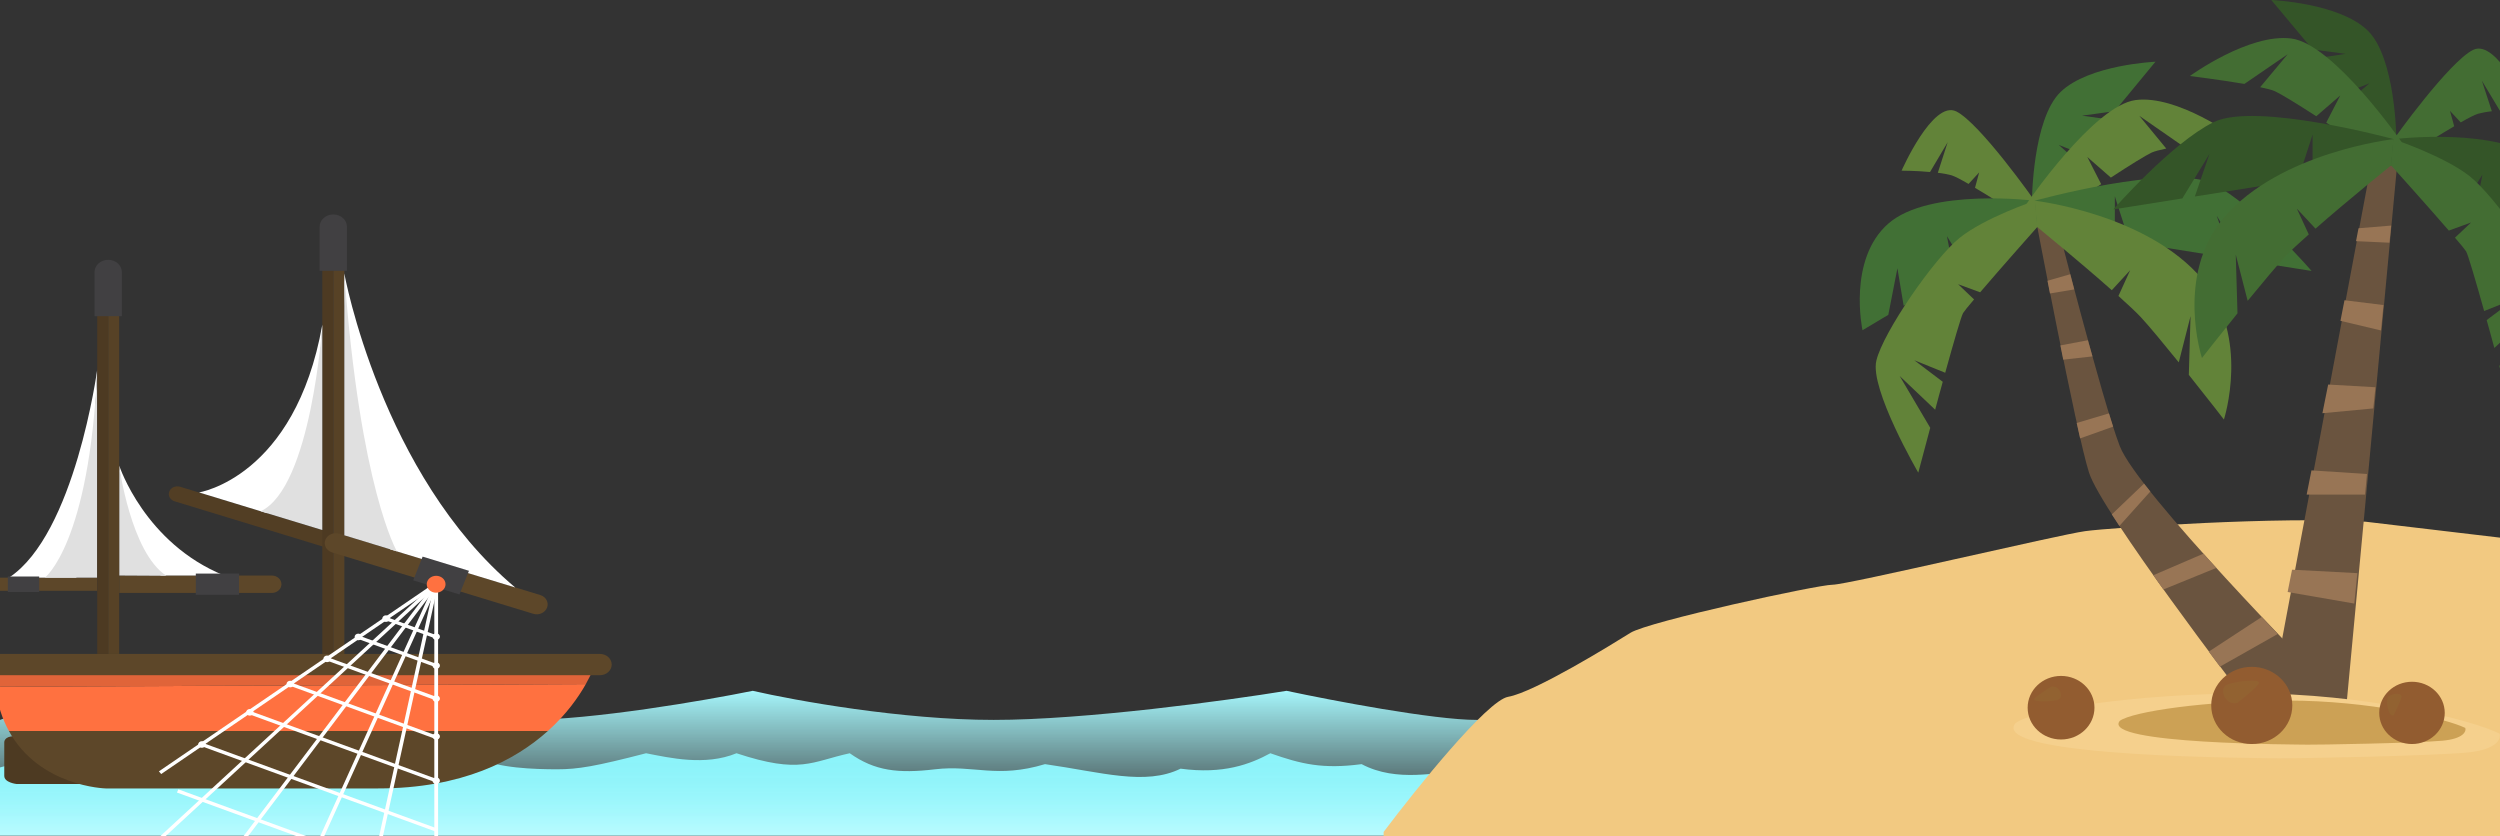 <svg width="3854" height="1289" viewBox="0 0 3854 1289" fill="none" xmlns="http://www.w3.org/2000/svg">
<rect x="0" y="0" width="3854" height="1289" fill="#333333" stroke="none"/>
<path d="M666.775 1279.06C666.775 1281.87 669.338 1284.17 672.458 1284.17C675.578 1284.17 678.141 1281.87 678.141 1279.06C678.141 1276.26 675.578 1273.95 672.458 1273.95C669.227 1273.95 666.775 1276.26 666.775 1279.06Z" fill="white"/>
<path d="M79 1154.13C69.401 1165.92 -4.835 1184.8 -25 1189.24V1288.38H2251.34C2279 1255.33 2317.73 1189.24 2251.34 1189.24C2216.74 1189.24 2154 1207.13 2099.09 1177.98C2039 1185.93 2006 1177.98 1958.36 1161.2C1927.5 1177.98 1886 1193.88 1820 1184.97C1765.5 1211.54 1698.48 1190.48 1611 1177.98C1536.5 1200.5 1501 1178.86 1441.5 1185.93C1384.89 1192.65 1348.5 1188.57 1310 1161.2C1251 1174 1234 1193.88 1135.42 1161.2C1087 1181.08 1032.5 1168.26 996 1161.2C917.5 1181.51 891 1185.93 859 1185.93C824.5 1185.93 766.5 1184.15 737.5 1168.26C688 1191.67 594.5 1184.15 580.5 1161.2C531.5 1207.57 472.5 1168.26 421 1161.2C382 1180.18 370.671 1177.18 310 1177.18C266.91 1177.18 235.832 1164.96 198 1161.2C137 1194.76 103 1167.82 79 1154.13Z" fill="url(#paint0_linear)"/>
<path d="M72.495 1064.96C62.896 1083.81 20.165 1102.71 0 1109.81V1268.34H2276.34C2304 1215.5 2342.74 1109.81 2276.34 1109.81C2209.94 1109.81 2053.36 1079.91 1983.36 1064.96C1891.7 1079.91 1673.08 1109.81 1531.89 1109.81C1390.7 1109.81 1225.41 1079.91 1160.42 1064.96C1086.76 1079.91 913.736 1109.81 810.943 1109.81C708.15 1109.81 592.458 1079.91 547.461 1064.96C524.63 1079.91 450.168 1109.81 334.976 1109.81C219.785 1109.81 111.992 1079.91 72.495 1064.96Z" fill="url(#paint1_linear)"/>
<path d="M2325 1074.19C2292.6 1079.79 2183.5 1215.39 2133 1282.49V1289H3854V828.83L3647 804.293C3517 795.781 3255 813.307 3214.5 818.815C3174 824.323 2848 901.435 2825 901.435C2802 901.435 2541.5 958.018 2513.5 975.543C2485.5 993.069 2365.5 1067.18 2325 1074.19Z" fill="#F2C981"/>
<path d="M126.691 1208.63H25.628C25.628 1208.63 6.574 1206.63 6.574 1196.11V1144.52C6.574 1144.52 5.794 1134.9 22.285 1134.9L126.691 1208.63Z" fill="#4D3A22"/>
<path d="M523.703 843.159C524.929 841.956 525.932 840.454 526.6 838.851C528.94 832.639 525.263 825.927 518.355 823.823L277.674 750.387C270.765 748.283 263.3 751.59 260.96 757.801C258.62 764.012 262.297 770.725 269.205 772.829L509.886 846.264C514.9 847.767 520.36 846.365 523.703 843.159Z" fill="#523E24"/>
<path d="M496.852 354.556C496.852 346.141 504.429 339.328 513.789 339.328V1008.06H496.852V354.556Z" fill="#4D3A22"/>
<path d="M530.836 354.556V1008.06H513.899V339.328C523.259 339.328 530.836 346.141 530.836 354.556Z" fill="#574226"/>
<path d="M-9.694 1024.5H917.262C917.262 1024.5 913.25 1036.52 903.111 1054.55L-7.465 1058.76C-8.914 1048.14 -9.694 1036.72 -9.694 1024.5Z" fill="#E06439"/>
<path d="M903.109 1054.65C891.967 1074.29 873.581 1100.94 844.611 1126.89H13.704C3.565 1108.35 -4.013 1085.91 -7.578 1058.86L903.109 1054.65Z" fill="#FF7140"/>
<path d="M844.609 1126.88C794.245 1172.17 712.346 1215.45 583.092 1215.45H162.792C162.792 1215.45 60.837 1212.84 13.703 1126.88H844.609Z" fill="#5D4729"/>
<path d="M-31.2 1024.49C-31.2 1033.61 -22.955 1040.92 -12.927 1040.92H924.726C934.866 1040.92 943 1033.51 943 1024.49C943 1015.38 934.754 1008.06 924.726 1008.06H-12.927C-23.066 1008.06 -31.2 1015.48 -31.2 1024.49Z" fill="#5D4729"/>
<path d="M839.597 942.237C841.268 940.734 842.494 938.831 843.386 936.627C846.394 928.612 841.603 919.996 832.8 917.291L523.035 822.817C514.121 820.112 504.538 824.42 501.53 832.334C498.521 840.349 503.312 848.965 512.115 851.67L821.88 946.144C828.343 948.248 835.251 946.445 839.597 942.237Z" fill="#5D4729"/>
<path d="M-27.746 890.543H149.867V910.78H-27.746C-33.986 910.78 -39 906.272 -39 900.662C-39 895.051 -33.986 890.543 -27.746 890.543Z" fill="#5D4729"/>
<path d="M418.959 914.092H183.85V887.242H418.959C427.205 887.242 433.891 893.253 433.891 900.667C433.891 908.081 427.205 914.092 418.959 914.092Z" fill="#5D4729"/>
<path d="M530.834 421.781C530.834 421.781 587.216 731.453 794.246 905.675L601.701 846.966C601.701 846.866 534.066 765.716 530.834 421.781Z" fill="white"/>
<path d="M496.848 500.727C496.848 500.727 488.379 760.406 411.829 791.163L306.754 759.104C306.754 759.104 454.84 736.261 496.848 500.727Z" fill="white"/>
<path d="M671.344 984.319L673.461 979.51L596.02 951.258L593.903 956.067L671.344 984.319Z" fill="white"/>
<path d="M671.344 1028.5L673.461 1023.69L552.341 979.508L550.112 984.317L671.344 1028.5Z" fill="white"/>
<path d="M671.344 1079.49L673.461 1074.58L505.319 1013.27L503.201 1018.08L671.344 1079.49Z" fill="white"/>
<path d="M671.344 1139.11L673.461 1134.2L448.491 1052.14L446.374 1056.95L671.344 1139.11Z" fill="white"/>
<path d="M671.344 1205.93L673.461 1201.02L384.755 1095.72L382.527 1100.53L671.344 1205.93Z" fill="white"/>
<path d="M671.344 1281.87L673.461 1277.06L312.328 1145.22L310.1 1150.13L671.344 1281.87Z" fill="white"/>
<path d="M600.25 1341.18L602.367 1336.37L274.997 1216.85L272.768 1221.76L600.25 1341.18Z" fill="white"/>
<path d="M589.334 953.664C589.334 956.469 591.897 958.774 595.017 958.774C598.136 958.774 600.699 956.469 600.699 953.664C600.699 950.859 598.136 948.555 595.017 948.555C591.785 948.555 589.334 950.859 589.334 953.664Z" fill="white"/>
<path d="M552.341 987.024C549.202 987.024 546.658 984.736 546.658 981.914C546.658 979.092 549.202 976.805 552.341 976.805C555.479 976.805 558.023 979.092 558.023 981.914C558.023 984.736 555.479 987.024 552.341 987.024Z" fill="white"/>
<path d="M504.204 1020.79C501.066 1020.79 498.521 1018.5 498.521 1015.68C498.521 1012.85 501.066 1010.57 504.204 1010.57C507.342 1010.57 509.887 1012.85 509.887 1015.68C509.887 1018.5 507.342 1020.79 504.204 1020.79Z" fill="white"/>
<path d="M447.376 1059.66C444.237 1059.66 441.693 1057.37 441.693 1054.55C441.693 1051.73 444.237 1049.44 447.376 1049.44C450.514 1049.44 453.059 1051.73 453.059 1054.55C453.059 1057.37 450.514 1059.66 447.376 1059.66Z" fill="white"/>
<path d="M379.408 1098.13C379.408 1100.93 381.971 1103.24 385.091 1103.24C388.211 1103.24 390.773 1100.93 390.773 1098.13C390.773 1095.32 388.211 1093.02 385.091 1093.02C381.971 1093.02 379.408 1095.32 379.408 1098.13Z" fill="white"/>
<path d="M305.529 1147.72C305.529 1150.53 308.092 1152.83 311.212 1152.83C314.332 1152.83 316.895 1150.53 316.895 1147.72C316.895 1144.92 314.332 1142.61 311.212 1142.61C308.092 1142.61 305.529 1144.92 305.529 1147.72Z" fill="white"/>
<path d="M666.775 981.414C666.775 984.219 669.338 986.524 672.458 986.524C675.578 986.524 678.141 984.219 678.141 981.414C678.141 978.609 675.578 976.305 672.458 976.305C669.227 976.305 666.775 978.609 666.775 981.414Z" fill="white"/>
<path d="M666.775 1026.1C666.775 1028.9 669.338 1031.21 672.458 1031.21C675.578 1031.21 678.141 1028.9 678.141 1026.1C678.141 1023.29 675.578 1020.99 672.458 1020.99C669.227 1020.99 666.775 1023.29 666.775 1026.1Z" fill="white"/>
<path d="M666.775 1076.99C666.775 1079.79 669.338 1082.1 672.458 1082.1C675.578 1082.1 678.141 1079.79 678.141 1076.99C678.141 1074.18 675.578 1071.88 672.458 1071.88C669.227 1071.98 666.775 1074.18 666.775 1076.99Z" fill="white"/>
<path d="M666.775 1135.3C666.775 1138.11 669.338 1140.41 672.458 1140.41C675.578 1140.41 678.141 1138.11 678.141 1135.3C678.141 1132.5 675.578 1130.19 672.458 1130.19C669.227 1130.19 666.775 1132.5 666.775 1135.3Z" fill="white"/>
<path d="M666.775 1203.52C666.775 1206.33 669.338 1208.63 672.458 1208.63C675.578 1208.63 678.141 1206.33 678.141 1203.52C678.141 1200.72 675.578 1198.41 672.458 1198.41C669.227 1198.41 666.775 1200.72 666.775 1203.52Z" fill="white"/>
<path d="M149.867 569.656C149.867 569.656 115.771 823.725 13.704 890.549H117.554C117.554 890.549 139.059 834.245 149.867 569.656Z" fill="white"/>
<path d="M247.922 887.242C247.922 887.242 195.106 856.486 183.851 717.93C183.851 717.93 222.962 837.551 345.754 887.242H247.922Z" fill="white"/>
<path d="M149.867 569.656V890.549H69.083C68.972 890.549 137.945 839.054 149.867 569.656Z" fill="#E0E0E0"/>
<path d="M183.743 717.93C183.743 717.93 201.571 851.877 256.504 887.643L183.743 887.242V717.93Z" fill="#E0E0E0"/>
<path d="M183.742 424.49V1008.07H166.805V409.262C176.165 409.262 183.742 416.074 183.742 424.49Z" fill="#574226"/>
<path d="M149.868 424.49C149.868 416.074 157.445 409.262 166.805 409.262V1008.07H149.868V424.49Z" fill="#4D3A22"/>
<path d="M145.744 487.403V419.478C145.744 408.959 155.215 400.543 166.804 400.543C178.504 400.543 187.863 409.059 187.863 419.478V487.403H145.744Z" fill="#414042"/>
<path d="M492.725 417.474V349.548C492.725 339.029 502.196 330.613 513.784 330.613C525.484 330.613 534.844 339.129 534.844 349.548V417.474H492.725Z" fill="#414042"/>
<path d="M301.851 884.234H368.484V916.995H301.851V884.234Z" fill="#414042"/>
<path d="M12.032 888.746H60.391V912.59H12.032V888.746Z" fill="#414042"/>
<path d="M496.848 500.727C496.848 500.727 480.245 751.79 401.801 788.157L496.848 817.111V500.727Z" fill="#E0E0E0"/>
<path d="M530.833 421.781V825.226L611.84 849.972C611.84 849.872 555.124 753.494 530.833 421.781Z" fill="#E0E0E0"/>
<path d="M722.934 879.926L708.337 916.394L637.024 894.653L651.509 858.086L722.934 879.926Z" fill="#414042"/>
<path d="M669.557 900.664H675.352V1300.7H669.557V900.664Z" fill="white"/>
<path d="M244.971 1189.11L670.656 898.5L674.16 902.649L248.475 1193.26L244.971 1189.11Z" fill="white"/>
<path d="M250.038 1293.79L674.461 902.466L670.338 898.859L245.804 1290.18L250.038 1293.79Z" fill="white"/>
<path d="M352.775 1328.35L674.797 902.166L670.006 899.16L347.872 1325.45L352.775 1328.35Z" fill="white"/>
<path d="M470.443 1354L675.133 901.668L669.673 899.664L465.094 1352.1L470.443 1354Z" fill="white"/>
<path d="M570.575 1352.63L669.594 900.25L675.279 901.256L576.26 1353.64L570.575 1352.63Z" fill="white"/>
<path d="M657.857 900.665C657.857 907.878 664.32 913.689 672.343 913.689C680.365 913.689 686.828 907.878 686.828 900.665C686.828 893.451 680.365 887.641 672.343 887.641C664.431 887.641 657.857 893.451 657.857 900.665Z" fill="#FF7140"/>
<path d="M3167.8 331.051C3167.8 331.051 3240.34 616.477 3267.83 687.685C3295.03 758.597 3572 1039.57 3572 1039.57C3572 1039.57 3550.65 1061.23 3527.25 1073.1C3503.85 1084.97 3457.06 1073.1 3457.06 1073.1C3457.06 1073.1 3239.75 789.454 3220.45 728.63C3200.85 667.806 3137.1 331.051 3137.1 331.051H3167.8Z" fill="#6A543F"/>
<path d="M3015.72 171.72C2979.45 153.918 2931.48 263.104 2931.48 263.104C2931.48 263.104 2953.71 263.104 2975.35 265.181L3002.55 219.192L2987.35 266.368C2995.53 267.258 3002.85 268.741 3008.4 270.225C3013.38 271.708 3023.03 276.752 3034.73 283.576L3051.1 265.774L3044.67 289.51C3084.74 313.246 3140.02 350.037 3140.02 350.037L3136.51 309.686C3136.8 309.389 3051.98 189.522 3015.72 171.72Z" fill="#628339"/>
<path d="M3173.65 223.351L3205.82 236.109C3207.29 234.329 3208.46 232.548 3209.63 231.362C3215.18 224.834 3231.27 205.845 3249.4 183.889L3209.63 178.252L3259.93 171.428C3290.35 134.637 3322.81 95.176 3322.81 95.176C3322.81 95.176 3220.16 99.626 3176.58 141.758C3133 183.889 3132.41 310.877 3132.41 310.877L3140.02 349.449C3140.02 349.449 3177.75 279.427 3199.39 246.197L3173.65 223.351Z" fill="#417035"/>
<path d="M2911.01 344.705C2847.84 400.188 2871.23 509.077 2871.23 509.077L2911.01 485.341L2925.05 413.539L2934.7 471.396L3013.08 425.111L3001.38 363.99L3031.8 413.836L3140.02 349.749L3136.51 309.397C3136.8 309.397 2974.48 289.221 2911.01 344.705Z" fill="#417035"/>
<path d="M3297.95 178.551L3363.76 224.243C3401.78 217.716 3446.82 212.078 3446.82 212.078C3446.82 212.078 3357.03 145.914 3292.4 154.222C3227.76 162.529 3124.22 314.144 3124.22 314.144L3140.31 350.044C3140.31 350.044 3191.49 315.33 3239.17 283.88L3217.82 242.045L3254.08 273.792C3283.04 254.803 3308.48 239.078 3316.96 235.221C3321.64 233.144 3329.54 231.067 3339.48 228.99L3297.95 178.551Z" fill="#628339"/>
<path d="M3563.52 417.689C3563.52 417.689 3475.19 315.327 3411.14 283.283C3347.09 251.239 3136.8 309.393 3136.8 309.393L3140.31 349.744L3260.22 369.03V302.569L3282.74 372.887L3439.51 398.106L3417.28 332.535L3458.52 401.073L3563.52 417.689Z" fill="#417035"/>
<path d="M3136.8 309.391L3140.31 349.742C3140.31 349.742 3206.41 403.742 3255.54 447.357L3283.91 416.5L3265.78 456.258C3280.4 469.312 3292.69 480.884 3300.29 488.895C3313.45 503.136 3336.26 530.73 3358.79 558.62L3376.92 487.411L3374.29 577.905C3403.24 614.103 3428.39 646.74 3428.39 646.74C3428.39 646.74 3469.63 519.455 3395.05 430.445C3309.65 329.27 3136.8 309.391 3136.8 309.391Z" fill="#628339"/>
<path d="M3020.98 366.66C2982.08 397.814 2902.82 512.341 2892.59 555.956C2882.06 599.571 2957.22 728.636 2957.22 728.636C2957.22 728.636 2965.12 698.669 2975.65 659.504L2928.56 579.692L2983.25 631.615C2987.05 617.67 2990.86 602.835 2994.95 588.593L2951.08 555.362L2998.75 574.648C3011.62 528.066 3023.32 487.714 3026.25 482.671C3028 480 3034.14 471.989 3043.21 461.605L3018.64 438.165L3052.57 450.627C3086.49 410.869 3140.6 350.045 3140.6 350.045L3137.09 309.694C3136.8 309.397 3059.88 335.507 3020.98 366.66Z" fill="#628339"/>
<path d="M3422.26 1027.71C3416.99 1020.59 3411.14 1012.87 3405 1004.57L3486.6 951.16C3495.38 960.358 3503.56 969.259 3511.46 977.27L3422.26 1027.71Z" fill="#987555"/>
<path d="M3396.81 853.535C3403.25 860.953 3409.97 868.074 3416.7 875.491L3335.1 908.722C3329.84 901.304 3324.57 894.183 3319.6 886.766L3396.81 853.535Z" fill="#987555"/>
<path d="M3305.27 745.539C3308.49 749.396 3311.7 753.55 3314.92 757.704L3267.25 810.813C3263.15 804.583 3259.35 798.649 3255.55 793.011L3305.27 745.539Z" fill="#987555"/>
<path d="M3206.7 675.817C3204.95 668.4 3203.19 660.389 3201.44 652.081L3251.16 637.246C3253.5 644.367 3255.55 651.191 3257.59 657.718L3206.7 675.817Z" fill="#987555"/>
<path d="M3218.7 524.5C3221.04 532.808 3223.38 541.115 3225.72 549.423L3180.68 554.467C3179.22 547.049 3177.75 539.928 3176.29 532.511L3218.7 524.5Z" fill="#987555"/>
<path d="M3191.49 422.73C3193.54 430.445 3195.59 438.159 3197.64 446.17L3160.2 452.401C3159.03 445.873 3157.57 439.346 3156.4 432.818L3191.49 422.73Z" fill="#987555"/>
<path d="M3696 248.142L3617.13 1088.67C3617.13 1088.67 3583.32 1105 3549.52 1102.84C3515.72 1100.38 3500 1081.59 3500 1081.59L3658.64 236.438L3696 248.142Z" fill="#6A543F"/>
<path d="M3812.7 76.845C3849.43 59.043 3898 168.229 3898 168.229C3898 168.229 3875.49 168.229 3853.57 170.306L3826.03 124.317L3841.43 171.493C3833.14 172.383 3825.73 173.866 3820.11 175.35C3815.07 176.833 3805.3 181.877 3793.45 188.701L3776.87 170.899L3783.38 194.635C3742.81 218.371 3686.84 255.162 3686.84 255.162L3690.39 214.811C3689.8 214.514 3775.98 94.647 3812.7 76.845Z" fill="#436D33"/>
<path d="M3652.78 128.472L3620.2 141.23C3618.72 139.449 3617.54 137.669 3616.35 136.482C3610.73 129.955 3594.44 110.966 3576.08 89.01L3616.06 83.076L3565.12 76.252C3534.32 39.461 3501.44 0 3501.44 0C3501.44 0 3605.39 4.451 3649.52 46.582C3693.65 88.714 3694.24 215.702 3694.24 215.702L3686.54 254.273C3686.54 254.273 3648.34 184.251 3626.42 151.021L3652.78 128.472Z" fill="#345528"/>
<path d="M3918.43 249.822C3982.4 305.305 3958.71 414.194 3958.71 414.194L3918.43 390.458L3904.22 318.656L3894.44 376.513L3815.07 330.228L3826.92 269.107L3796.12 318.953L3686.54 254.866L3690.09 214.514C3689.8 214.514 3854.46 194.339 3918.43 249.822Z" fill="#345528"/>
<path d="M3526.61 83.672L3459.98 129.364C3421.48 122.837 3375.87 117.199 3375.87 117.199C3375.87 117.199 3466.79 51.035 3532.24 59.343C3597.69 67.65 3702.53 219.265 3702.53 219.265L3686.24 255.165C3686.24 255.165 3634.41 220.451 3586.14 189.001L3607.76 147.166L3570.74 179.21C3541.42 160.221 3515.66 144.496 3507.07 140.639C3502.33 138.562 3494.33 136.485 3484.26 134.408L3526.61 83.672Z" fill="#436D33"/>
<path d="M3258 322.814C3258 322.814 3347.44 220.452 3412.3 188.408C3477.16 156.364 3690.09 214.518 3690.09 214.518L3686.54 254.869L3565.11 274.155V207.397L3542.31 277.715L3383.57 302.935L3406.08 237.364L3364.32 305.902L3258 322.814Z" fill="#345528"/>
<path d="M3689.8 214.516L3686.24 254.867C3686.24 254.867 3619.31 308.867 3569.56 352.482L3540.83 321.625L3559.19 361.383C3544.38 374.437 3531.94 386.009 3524.24 394.02C3510.92 408.261 3487.82 435.855 3465.01 463.745L3446.65 392.536L3449.32 483.03C3420 519.228 3394.53 551.865 3394.53 551.865C3394.53 551.865 3352.77 424.58 3428.29 335.57C3514.77 234.098 3689.8 214.516 3689.8 214.516Z" fill="#436D33"/>
<path d="M3807.08 271.482C3846.47 302.636 3926.73 417.162 3937.09 460.777C3947.75 504.393 3871.64 633.458 3871.64 633.458C3871.64 633.458 3863.65 603.491 3852.98 564.326L3900.67 484.514L3845.28 536.436C3841.43 522.491 3837.58 507.656 3833.44 493.415L3877.86 460.184L3829.59 479.47C3816.56 432.888 3804.71 392.536 3801.75 387.492C3799.97 384.822 3793.75 376.811 3784.57 366.427L3809.45 342.987L3775.09 355.449C3740.74 315.691 3685.95 254.867 3685.95 254.867L3689.51 214.516C3689.8 214.516 3767.69 240.625 3807.08 271.482Z" fill="#436D33"/>
<path d="M3686.24 347.734L3683.58 374.141L3632.05 371.767L3635.9 351.888L3686.24 347.734Z" fill="#987555"/>
<path d="M3614.27 462.855L3674.39 470.273L3670.54 509.438L3608.06 494.602L3614.27 462.855Z" fill="#987555"/>
<path d="M3580.22 637.021L3589.1 592.812L3661.96 596.966L3658.7 629.603L3580.22 637.021Z" fill="#987555"/>
<path d="M3563.34 725.137L3648.93 730.774L3645.96 762.521H3555.93L3563.34 725.137Z" fill="#987555"/>
<path d="M3533.42 878.238L3634.12 883.579L3629.38 930.458L3526.61 912.656L3533.42 878.238Z" fill="#987555"/>
<path d="M3470.82 1069C3293.61 1069 3133.82 1094 3106.82 1115C3065.32 1168.5 3495.82 1168.5 3512.32 1169C3528.82 1169.5 3747.82 1165.5 3804.32 1160C3849.52 1155.6 3855.82 1138.83 3853.32 1131C3807.98 1108.33 3642.82 1069 3470.82 1069Z" fill="#F5D08D"/>
<path d="M3527.55 1080C3401.11 1080 3287.09 1096.99 3267.83 1111.27C3238.21 1147.63 3545.39 1147.63 3557.17 1147.97C3568.94 1148.31 3725.2 1145.59 3765.52 1141.85C3797.77 1138.86 3802.27 1127.47 3800.48 1122.14C3768.14 1106.73 3650.28 1080 3527.55 1080Z" fill="#CCA155"/>
<ellipse cx="3177.32" cy="1091" rx="51.5" ry="49" fill="#925C30"/>
<ellipse cx="3471.32" cy="1087.5" rx="62.5" ry="59.5" fill="#925C30"/>
<ellipse cx="3718.32" cy="1099" rx="50.5" ry="48" fill="#925C30"/>
<path d="M3135.82 1078C3136.62 1074.8 3153.82 1063.67 3162.32 1058.5C3176.32 1056.5 3183.32 1077 3170.32 1079.5C3157.32 1082 3134.82 1082 3135.82 1078Z" fill="#926231"/>
<path d="M3482.4 1052.71C3481.7 1057.41 3459.74 1075.41 3448.84 1083.82C3430.11 1088.29 3418.14 1059.55 3435.46 1054.47C3452.77 1049.39 3483.27 1046.83 3482.4 1052.71Z" fill="#926231"/>
<path d="M3702.19 1073.61C3702.13 1078.23 3693.92 1094.97 3689.82 1102.76C3682.29 1106.27 3675.94 1077.26 3682.86 1073.07C3689.77 1068.89 3702.26 1067.84 3702.19 1073.61Z" fill="#926231"/>
<defs>
<linearGradient id="paint0_linear" x1="1131.5" y1="1154.13" x2="1131.5" y2="1288.38" gradientUnits="userSpaceOnUse">
<stop stop-color="#6CF0F8"/>
<stop offset="1" stop-color="#B9FBFF"/>
</linearGradient>
<linearGradient id="paint1_linear" x1="1156.5" y1="1064.96" x2="1156.5" y2="1268.34" gradientUnits="userSpaceOnUse">
<stop stop-color="#A5F5FA"/>
<stop offset="1" stop-color="#A5F5FA" stop-opacity="0"/>
</linearGradient>
</defs>
</svg>
